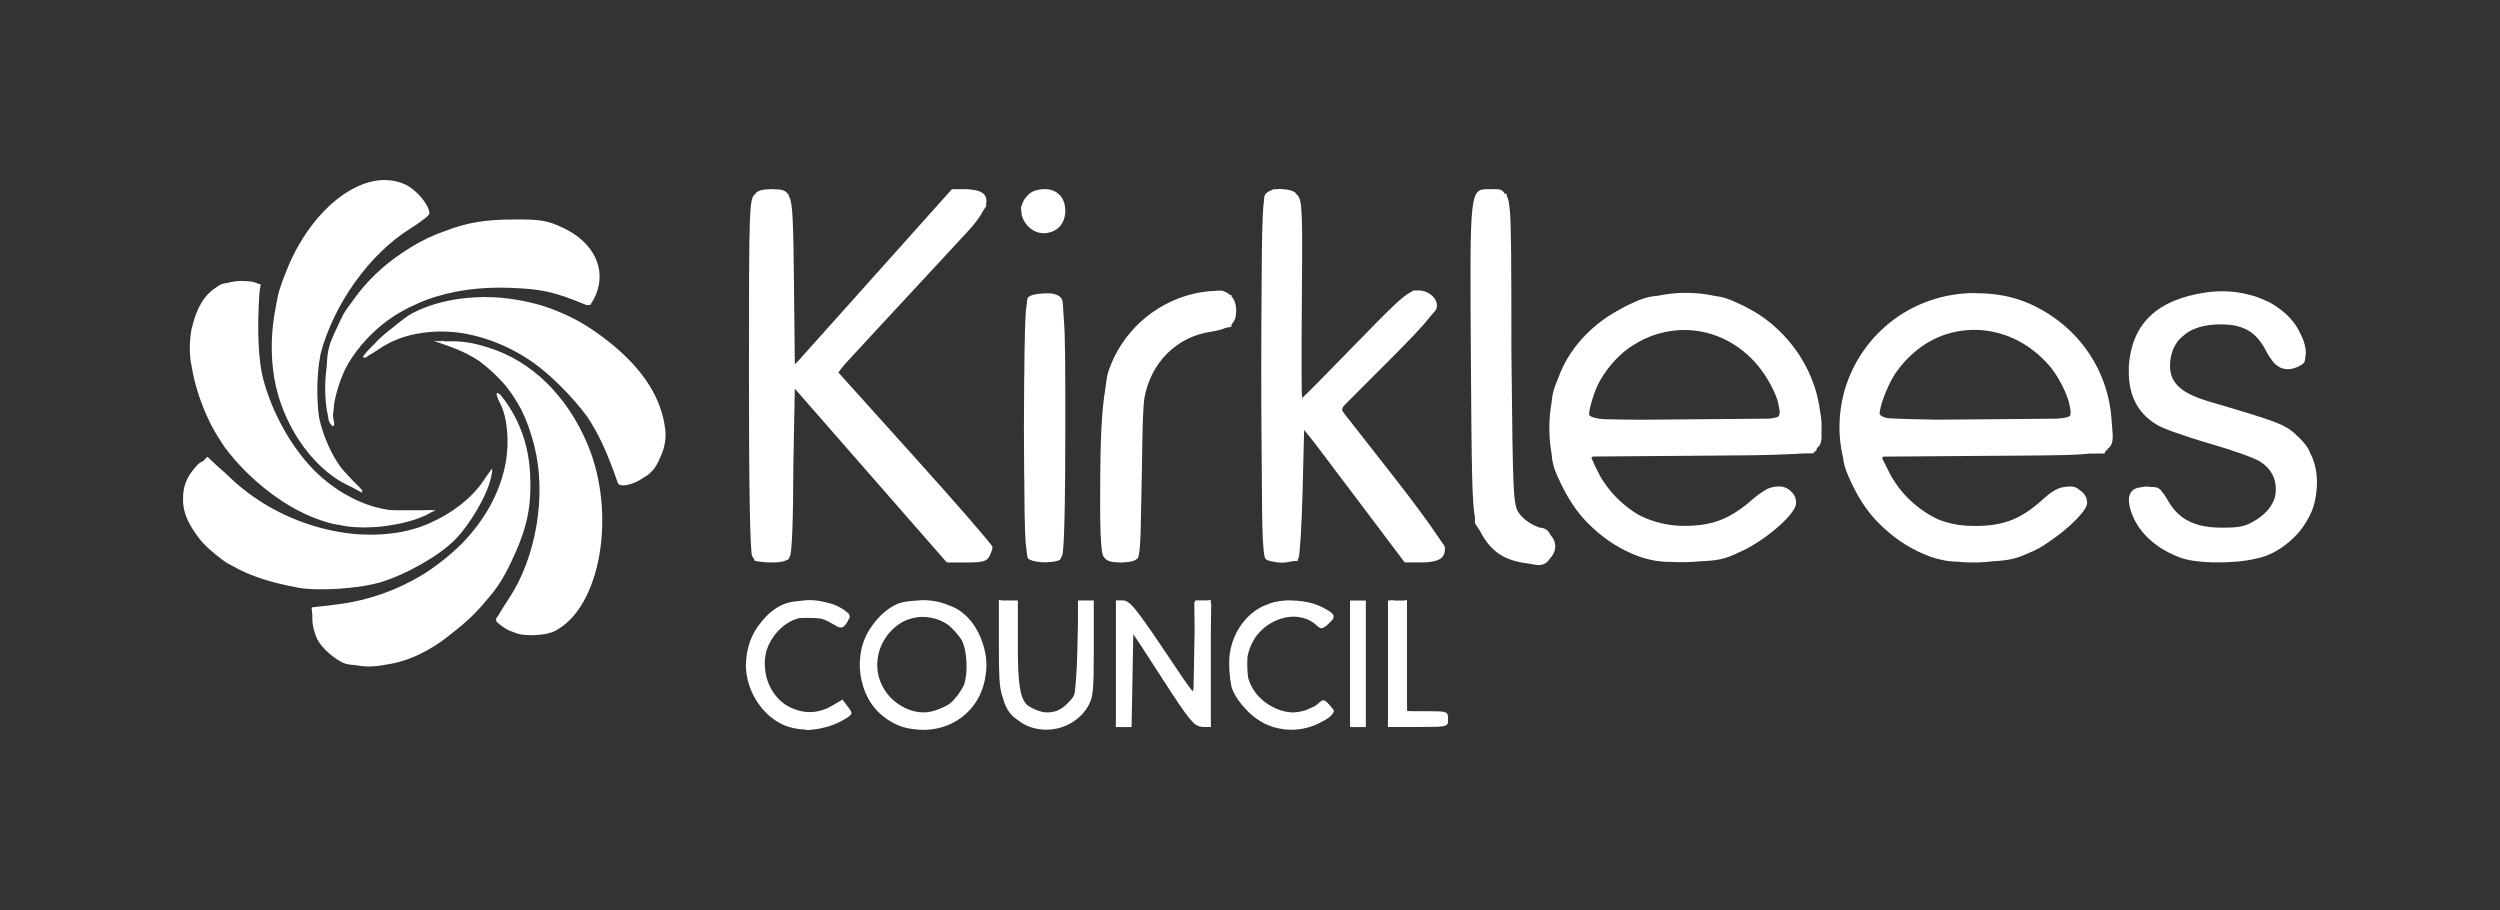<?xml version="1.0" encoding="UTF-8" standalone="no"?>
<!-- Created with Inkscape (http://www.inkscape.org/) -->

<svg
   xmlns:dc="http://purl.org/dc/elements/1.1/"
   xmlns:cc="http://creativecommons.org/ns#"
   xmlns:rdf="http://www.w3.org/1999/02/22-rdf-syntax-ns#"
   xmlns:svg="http://www.w3.org/2000/svg"
   xmlns="http://www.w3.org/2000/svg"
   xmlns:sodipodi="http://sodipodi.sourceforge.net/DTD/sodipodi-0.dtd"
   xmlns:inkscape="http://www.inkscape.org/namespaces/inkscape"
   width="250"
   height="91"
   viewBox="0 0 250 91"
   id="svg2"
   version="1.1"
   inkscape:version="0.92.2 (5c3e80d, 2017-08-06)"
   sodipodi:docname="kirklees.svg">
  <rect x="0" y="0" width="250" height="91" fill="#333333" stroke="none"/>
  <defs
     id="defs4" />
  <sodipodi:namedview
     id="base"
     pagecolor="#ffffff"
     bordercolor="#666666"
     borderopacity="1.0"
     inkscape:pageopacity="0.0"
     inkscape:pageshadow="2"
     inkscape:zoom="3.959798"
     inkscape:cx="140.95847"
     inkscape:cy="25.360769"
     inkscape:document-units="px"
     inkscape:current-layer="layer1"
     showgrid="true"
     inkscape:window-width="1920"
     inkscape:window-height="1046"
     inkscape:window-x="-11"
     inkscape:window-y="-11"
     inkscape:window-maximized="1"
     units="px">
    <inkscape:grid
       type="xygrid"
       id="grid5735" />
  </sodipodi:namedview>
  <g
     inkscape:label="Layer 1"
     inkscape:groupmode="layer"
     id="layer1"
     transform="translate(0,-961.4)">
    <rect
       style="opacity:0.001;fill:#ffffff;fill-opacity:1;stroke:none;stroke-width:2.5;stroke-linecap:round;stroke-linejoin:round;stroke-miterlimit:4;stroke-dasharray:none;stroke-dashoffset:0;stroke-opacity:1"
       id="rect4175"
       width="250"
       height="91"
       x="0"
       y="961.4" />
    <path
       style="fill:#ffffff;fill-opacity:1"
       d=""
       id="path4239"
       inkscape:connector-curvature="0" />
    <path
       style="fill:#ffffff;fill-opacity:1;stroke-width:0.316"
       d="m 38.559,979.4 c -2.102,-0.028 -4.456,1.203 -6.524,3.503 -1.276,1.419 -2.32,3.095 -3.115,4.909 -0.122,0.278 -0.24,0.559 -0.349,0.844 -0.233,0.578 -0.453,1.168 -0.64,1.782 -0.136,0.447 -0.244,0.99 -0.337,1.569 -0.485,2.38 -0.565,4.845 -0.169,7.196 0.762,4.52 3.682,8.854 7.16,10.628 0.219,0.112 0.384,0.181 0.579,0.272 0.065,0.035 0.153,0.09 0.206,0.115 0.464,0.259 0.849,0.466 0.896,0.466 0.009,2e-4 -0.082,-0.099 -0.095,-0.121 0.006,-5e-4 0.03,0.011 0.032,0.011 0.004,-0.011 -0.025,-0.043 -0.032,-0.059 0.025,0 0.069,0.018 0.076,0.012 0.051,-0.049 -0.38,-0.508 -0.947,-1.04 -0.185,-0.201 -0.331,-0.371 -0.55,-0.599 -0.227,-0.235 -0.43,-0.468 -0.628,-0.704 -0.987,-1.322 -1.775,-3.115 -2.204,-4.964 -0.118,-0.797 -0.178,-1.67 -0.186,-2.653 -0.01,-1.36 0.096,-2.604 0.331,-3.797 1.27,-4.843 4.819,-9.952 9.011,-12.54 0.449,-0.277 0.845,-0.557 1.168,-0.807 0.415,-0.297 0.699,-0.553 0.699,-0.663 0,-0.007 -0.005,-0.018 -0.005,-0.025 1.3e-4,-0.002 0.005,-0.006 0.005,-0.008 -0.003,-0.811 -1.275,-2.339 -2.384,-2.865 -0.625,-0.297 -1.297,-0.446 -1.998,-0.456 z m 89.435,0.896 c -0.084,6.1e-4 -0.163,0.013 -0.245,0.02 -0.274,-0.003 -0.515,0.012 -0.695,0.147 -0.264,0.105 -0.473,0.26 -0.582,0.464 -0.037,0.07 -0.072,0.378 -0.103,0.796 -0.136,1.092 -0.19,3.672 -0.211,8.969 -0.043,4.757 -0.046,10.372 0,15.326 0.006,1.746 0.021,3.15 0.035,4.421 0.015,2.965 0.054,4.891 0.15,5.719 0.045,0.595 0.102,0.915 0.167,1.041 0.005,0.011 0.007,0.06 0.012,0.066 0.003,0 0.011,0.011 0.013,0.011 6.2e-4,7e-4 8.6e-4,0.011 0.002,0.011 0.044,0.044 0.123,0.08 0.203,0.117 0.023,0.011 0.035,0.025 0.061,0.035 0.002,6e-4 0.005,0 0.006,0 0.161,0.063 0.371,0.107 0.596,0.14 0.435,0.101 0.936,0.114 1.369,0.035 0.002,-7e-4 0.006,5e-4 0.008,0 0.011,0 0.021,0 0.032,-0.011 0.019,0 0.04,0 0.059,-0.011 0.16,-0.019 0.308,-0.045 0.44,-0.078 l 0.469,-0.03 0.006,-0.194 c 0.015,-0.015 0.045,-0.026 0.056,-0.043 0.141,-0.218 0.328,-3.219 0.415,-6.669 l 0.155,-6.18 c 0.192,0.218 0.592,0.718 1.2,1.495 l 3.831,5.079 5.029,6.669 h 1.623 c 0.002,-10e-5 0.006,0 0.008,0 0.068,-2e-4 0.122,0 0.196,0 0.297,0 0.554,-0.024 0.788,-0.061 0.006,0 0.015,0 0.022,0 0.013,0 0.029,0 0.042,-0.011 0.015,0 0.033,0 0.047,-0.011 0.006,0 0.014,-7e-4 0.02,0 0.021,0 0.037,-0.011 0.057,-0.014 0.002,-2e-4 0.003,0 0.005,0 0.124,-0.024 0.244,-0.049 0.348,-0.083 0.004,0 0.006,0 0.008,0 0.002,-3e-4 0.002,0 0.003,0 0.117,-0.038 0.222,-0.085 0.314,-0.138 0.002,0 0.003,0 0.006,0 0.369,-0.217 0.533,-0.552 0.533,-1.033 0,0 -0.006,-0.012 -0.006,-0.015 1.7e-4,-0.014 0.003,-0.026 0.003,-0.038 0,-4e-4 -0.002,0 -0.002,0 3.3e-4,-0.014 0.005,-0.026 0.005,-0.04 0,0 -0.006,-0.011 -0.006,-0.012 8.6e-4,-0.028 0.006,-0.051 0.006,-0.08 0,-0.052 -0.259,-0.434 -0.629,-0.953 -0.868,-1.315 -2.574,-3.639 -4.585,-6.205 l -4.828,-6.16 c -0.15,-0.208 -0.178,-0.26 -0.241,-0.358 0.005,-0.109 0.039,-0.235 0.125,-0.392 l 0.57,-0.577 3.881,-3.886 c 2.252,-2.256 3.483,-3.551 4.129,-4.389 0.396,-0.448 0.69,-0.799 0.721,-0.889 0.303,-0.888 -0.645,-1.856 -1.817,-1.856 -0.058,0 -0.114,0.012 -0.17,0.017 -0.086,-0.011 -0.169,-0.018 -0.26,-0.018 -0.042,-4.3e-4 -0.143,0.062 -0.275,0.157 -0.797,0.368 -2.021,1.565 -5.572,5.223 -2.862,2.949 -5.247,5.354 -5.322,5.37 -0.005,0 -0.007,-0.038 -0.012,-0.046 -0.058,-0.154 -0.068,-4.474 -0.02,-9.796 0.079,-8.867 0.036,-9.911 -0.444,-10.44 -0.039,-0.043 -0.094,-0.075 -0.14,-0.113 -0.014,-0.03 -0.027,-0.081 -0.042,-0.096 -0.063,-0.063 -0.145,-0.116 -0.238,-0.162 -0.213,-0.107 -0.494,-0.171 -0.798,-0.194 -0.175,-0.028 -0.353,-0.043 -0.53,-0.042 z m -50.871,0.008 c -0.06,8.6e-4 -0.122,0.013 -0.182,0.019 -0.564,8.2e-4 -1.095,0.115 -1.352,0.371 -0.01,0.01 -0.018,0.066 -0.027,0.086 -0.027,0.02 -0.067,0.037 -0.089,0.057 -0.547,0.495 -0.579,1.474 -0.579,18.054 0,11.479 0.113,17.74 0.327,18.141 0.053,0.098 0.119,0.174 0.191,0.245 0.003,0.014 0.005,0.152 0.008,0.155 0.068,0.067 0.386,0.122 0.783,0.16 0.241,0.032 0.522,0.052 0.898,0.052 0.002,0 0.004,0 0.007,0 0.011,-10e-5 0.021,0 0.032,0 0.004,0 0.006,0 0.01,0 0.534,0 0.896,-0.033 1.173,-0.108 0.001,-4e-4 0.002,0 0.003,0 0.052,-0.014 0.105,-0.03 0.15,-0.048 0.202,-0.06 0.367,-0.136 0.432,-0.236 0.006,-0.011 0.013,-0.11 0.019,-0.13 0.021,-0.031 0.049,-0.052 0.068,-0.087 0.201,-0.375 0.331,-3.775 0.337,-8.78 v -0.14 l 0.148,-7.85 7.594,8.682 7.592,8.681 h 0.157 l 0.017,0.02 h 0.019 0.002 1.659 c 0.021,0 0.037,0 0.057,0 h 0.103 c 0.43,0 0.755,-0.011 1.019,-0.028 0.236,-0.017 0.419,-0.047 0.574,-0.088 0.005,0 0.011,-5e-4 0.015,0 5.68e-4,-10e-5 8.71e-4,3e-4 0.002,0 0.078,-0.021 0.149,-0.047 0.211,-0.076 0.002,0 0.007,0 0.011,0 0.04,-0.019 0.072,-0.044 0.106,-0.066 0.021,-0.014 0.047,-0.026 0.066,-0.04 8.62e-4,0 0.002,0 0.003,0 0.096,-0.079 0.169,-0.176 0.235,-0.297 0.002,0 0.003,0 0.005,-0.011 2.38e-4,-4e-4 -2.3e-4,0 0,0 0.002,0 0.003,-0.011 0.005,-0.012 0.177,-0.335 0.322,-0.75 0.322,-0.93 0,-0.182 -3.482,-4.196 -7.737,-8.922 l -7.673,-8.522 c 0.026,-0.079 0.278,-0.399 0.648,-0.844 l 2.676,-2.903 c 0.015,-0.016 0.045,-0.049 0.061,-0.066 1.881,-2.029 5.172,-5.579 7.368,-7.945 0.078,-0.084 0.111,-0.126 0.187,-0.208 0.51,-0.546 1.572,-1.7 1.844,-1.988 0.845,-0.892 1.393,-1.636 1.708,-2.26 0.191,-0.254 0.28,-0.412 0.282,-0.501 7.3e-5,-8.6e-4 0.003,-0.006 0.003,-0.006 0,-0.005 -0.002,-0.007 -0.002,-0.012 0,-0.003 0.002,-0.007 0.002,-0.012 0,-0.011 -0.005,-0.02 -0.005,-0.03 -1.29e-4,-0.002 -0.002,-0.006 -0.002,-0.008 2.85e-4,-0.002 0.007,-0.01 0.007,-0.012 0,-0.031 -0.01,-0.059 -0.012,-0.089 0.124,-0.575 -0.08,-0.979 -0.606,-1.212 -0.01,-0.005 -0.019,-0.007 -0.029,-0.012 -0.193,-0.082 -0.442,-0.134 -0.719,-0.17 -0.086,-0.013 -0.17,-0.024 -0.26,-0.032 -0.195,-0.032 -0.394,-0.043 -0.597,-0.025 -0.14,-0.003 -0.269,-0.003 -0.383,0.002 h -0.78 -0.049 l -7.931,8.864 -7.508,8.388 c -0.124,0.123 -0.202,0.195 -0.268,0.253 l -0.083,-8.103 c -0.064,-6.257 -0.135,-7.951 -0.454,-8.606 -0.028,-0.075 -0.06,-0.134 -0.093,-0.196 l -0.002,-0.127 -0.073,-0.005 c -0.283,-0.416 -0.731,-0.46 -1.384,-0.464 -0.089,-0.006 -0.177,-0.017 -0.268,-0.015 z m 27.336,0.008 c -0.005,0 -0.011,0.003 -0.015,0.003 -5.8e-4,0 -8.7e-4,0 -0.002,0 -0.006,-4e-5 -0.011,-0.002 -0.017,-0.002 -0.09,0 -0.177,0.008 -0.263,0.017 -0.568,0.046 -1.003,0.224 -1.323,0.537 -0.048,0.047 -0.099,0.089 -0.142,0.142 -0.236,0.247 -0.407,0.54 -0.498,0.862 -0.058,0.11 -0.098,0.214 -0.098,0.304 0,0.082 0.011,0.169 0.024,0.256 1.9e-4,0.064 0.006,0.128 0.012,0.192 0.002,0.181 0.037,0.352 0.113,0.52 0.107,0.3 0.283,0.595 0.538,0.867 0.357,0.38 0.779,0.598 1.207,0.678 0.029,0.005 0.059,0.006 0.088,0.01 0.158,0.023 0.315,0.03 0.471,0.017 0.003,2.2e-4 0.011,0.003 0.013,0.003 0.005,2.5e-4 0.012,-0.003 0.017,-0.003 4.9e-4,1e-5 8.6e-4,0 0.002,0 0.125,-0.013 0.247,-0.04 0.368,-0.074 0.878,-0.192 1.576,-0.982 1.576,-2.168 0,-0.016 -0.003,-0.03 -0.003,-0.046 1.4e-4,-0.01 0.003,-0.019 0.003,-0.029 0,-0.002 -0.002,-0.006 -0.002,-0.008 3e-5,-0.002 0.002,-0.006 0.002,-0.008 0,-0.055 -0.015,-0.109 -0.02,-0.164 -6.4e-4,-0.006 -8.6e-4,-0.012 -0.002,-0.019 -0.006,-0.065 -0.006,-0.135 -0.015,-0.197 -0.071,-0.452 -0.249,-0.824 -0.518,-1.104 -0.046,-0.048 -0.102,-0.087 -0.154,-0.13 -0.051,-0.043 -0.099,-0.089 -0.155,-0.127 -0.321,-0.212 -0.72,-0.329 -1.181,-0.329 -0.002,0 -0.005,0 -0.006,0 -0.006,-8e-5 -0.012,-0.002 -0.019,-0.002 z m 45.23,0.003 c -0.18,-0.007 -0.391,0.002 -0.624,0.003 -0.021,8e-5 -0.034,10e-5 -0.056,0 -2.059,-0.01 -2.029,-0.275 -1.922,16.969 0.07,11.259 0.125,14.435 0.408,15.856 l 0.003,0.592 0.488,0.736 c 0.976,1.908 2.232,2.85 4.258,3.194 0.47,0.079 0.818,0.137 1.104,0.174 0.722,0.192 1.296,-0.02 1.617,-0.553 0.748,-0.779 0.722,-1.692 0.078,-2.398 -0.204,-0.466 -0.562,-0.706 -1.072,-0.721 -0.102,-0.043 -0.193,-0.093 -0.304,-0.13 -0.576,-0.191 -1.345,-0.751 -1.709,-1.242 -0.644,-0.868 -0.667,-1.301 -0.82,-16.311 -10e-6,-0.03 0,-0.04 0,-0.07 -1.8e-4,-0.018 1.8e-4,-0.022 0,-0.04 0,-0.136 0,-0.191 0,-0.324 -8.7e-4,-8.329 -0.012,-11.955 -0.15,-13.547 -4.8e-4,-0.006 -8.7e-4,-0.008 -0.002,-0.015 -1.7e-4,-0.002 1.6e-4,-0.005 0,-0.006 -2.6e-4,-0.003 -0.002,-0.005 -0.002,-0.008 -0.011,-0.115 -0.022,-0.213 -0.034,-0.309 -0.068,-0.674 -0.16,-1.004 -0.285,-1.183 l -0.002,-0.192 -0.189,-0.015 c -8.6e-4,-8.7e-4 -0.002,-0.002 -0.003,-0.003 -0.134,-0.249 -0.299,-0.373 -0.508,-0.42 -0.083,-0.019 -0.175,-0.03 -0.272,-0.034 -6e-4,-3e-5 -8.6e-4,2e-5 -0.002,0 z m -98.205,3.032 c -2.872,0.005 -4.726,0.282 -6.968,1.154 -1.212,0.413 -2.364,0.964 -3.475,1.656 -0.203,0.119 -0.397,0.254 -0.596,0.381 -2.066,1.324 -3.868,3.057 -5.248,5.044 -0.366,0.482 -0.687,0.937 -0.866,1.267 -0.21,0.389 -0.4,0.792 -0.575,1.203 -0.806,1.644 -1.028,2.301 -1.075,3.927 -0.215,1.526 -0.221,3.079 0.024,4.56 0.029,0.177 0.058,0.248 0.088,0.383 0.029,0.274 0.06,0.482 0.095,0.565 0.007,0.017 0.015,0.021 0.022,0.038 l 0.005,0.044 0.005,-0.026 c 0.304,0.68 0.637,0.617 0.44,-0.135 -0.037,-0.14 -0.054,-0.313 -0.057,-0.508 0.032,-0.24 0.064,-0.478 0.084,-0.839 0.006,-0.098 0.021,-0.198 0.03,-0.297 0.197,-1.134 0.638,-2.516 1.183,-3.603 0.022,-0.041 0.043,-0.082 0.066,-0.123 0.052,-0.099 0.107,-0.188 0.16,-0.282 0.115,-0.194 0.234,-0.388 0.361,-0.579 0.02,-0.03 0.042,-0.06 0.062,-0.09 0.271,-0.4 0.565,-0.793 0.883,-1.173 0.023,-0.028 0.044,-0.057 0.068,-0.084 0.136,-0.161 0.281,-0.317 0.425,-0.473 0.073,-0.079 0.146,-0.159 0.221,-0.236 0.137,-0.142 0.277,-0.281 0.42,-0.418 0.112,-0.107 0.227,-0.211 0.343,-0.314 0.104,-0.094 0.207,-0.189 0.314,-0.28 0.253,-0.214 0.51,-0.422 0.778,-0.619 0.282,-0.208 0.574,-0.405 0.872,-0.594 0.027,-0.017 0.054,-0.034 0.081,-0.05 0.233,-0.146 0.473,-0.281 0.715,-0.415 0.144,-0.078 0.288,-0.158 0.434,-0.23 0.027,-0.014 0.055,-0.027 0.083,-0.041 0.361,-0.176 0.711,-0.338 1.055,-0.488 0.092,-0.038 0.185,-0.077 0.278,-0.115 0.143,-0.06 0.284,-0.115 0.425,-0.171 2.478,-0.914 5.321,-1.327 8.456,-1.2 3.154,0.128 4.321,0.392 7.423,1.671 0.15,0.062 0.276,0.073 0.391,0.029 l 0.105,0.035 0.127,-0.236 c 0.135,-0.164 0.271,-0.408 0.439,-0.808 1.089,-2.607 -0.238,-5.29 -3.323,-6.718 -1.52,-0.703 -2.204,-0.824 -4.779,-0.815 z m -27.398,6.148 c -0.332,-8.5e-4 -0.651,0.037 -0.96,0.108 -0.154,0.026 -0.303,0.057 -0.449,0.096 -0.458,0.054 -0.756,0.183 -1.082,0.464 -1.098,0.677 -1.865,1.915 -2.32,3.687 -0.011,0.042 -0.021,0.083 -0.032,0.125 -0.032,0.131 -0.074,0.246 -0.103,0.383 -0.022,0.106 -0.03,0.224 -0.047,0.334 -0.011,0.066 -0.018,0.133 -0.027,0.199 -0.025,0.193 -0.049,0.387 -0.061,0.592 -0.047,0.651 -0.031,1.325 0.062,2.015 0.024,0.18 0.067,0.383 0.105,0.579 0.286,1.758 0.902,3.69 1.826,5.582 0.301,0.616 0.659,1.227 1.058,1.827 0.056,0.09 0.112,0.193 0.167,0.277 0.368,0.555 0.814,1.106 1.291,1.65 0.009,0.011 0.02,0.026 0.029,0.038 0.059,0.072 0.137,0.142 0.199,0.214 0.09,0.101 0.183,0.199 0.275,0.299 0.231,0.252 0.466,0.502 0.729,0.751 2.145,2.111 4.745,3.826 7.275,4.693 0.509,0.182 1.004,0.324 1.477,0.417 0.162,0.032 0.323,0.051 0.484,0.078 0.054,0.011 0.106,0.019 0.16,0.027 0.034,0.011 0.067,0.02 0.101,0.027 0.585,0.125 1.279,0.18 2.02,0.179 0.007,2e-4 0.029,0.011 0.035,0.011 0.136,0 0.304,0 0.469,-0.012 0.871,-0.011 1.726,-0.098 2.567,-0.258 1.337,-0.221 2.58,-0.593 3.552,-1.109 0.106,-0.057 0.148,-0.087 0.218,-0.13 l 0.486,-0.208 h -0.319 c -0.104,-0.041 -0.489,-0.034 -1.092,0 h -1.522 c -0.687,0 -1.224,0 -1.677,-0.028 -0.006,-2e-4 -0.01,0 -0.015,0 -1.055,-0.142 -2.079,-0.435 -3.12,-0.901 -0.135,-0.064 -0.241,-0.107 -0.391,-0.18 -0.167,-0.081 -0.336,-0.17 -0.505,-0.26 -0.192,-0.101 -0.381,-0.207 -0.569,-0.317 -0.066,-0.038 -0.133,-0.08 -0.199,-0.12 -0.103,-0.063 -0.207,-0.126 -0.309,-0.192 -0.173,-0.112 -0.341,-0.232 -0.51,-0.351 -0.397,-0.283 -0.785,-0.586 -1.161,-0.913 -0.265,-0.235 -0.528,-0.472 -0.785,-0.734 -0.032,-0.031 -0.063,-0.063 -0.095,-0.095 -2.231,-2.322 -4.095,-5.626 -5.005,-9.045 -0.478,-1.796 -0.619,-5.008 -0.383,-8.424 0.019,-0.14 0.027,-0.26 0.03,-0.373 l 0.11,-0.67 -0.273,-0.05 c -0.056,-0.041 -0.133,-0.073 -0.228,-0.098 -0.292,-0.136 -0.763,-0.172 -1.487,-0.176 z m 98.008,0.972 c -0.192,-0.017 -0.434,0 -0.742,0.034 -0.22,0 -0.456,0.022 -0.71,0.052 -2.48,0.291 -4.764,1.381 -6.554,3.011 -0.036,0.032 -0.073,0.062 -0.108,0.094 -0.31,0.289 -0.6,0.596 -0.877,0.916 -0.011,0.013 -0.022,0.027 -0.034,0.041 -0.854,0.995 -1.546,2.131 -2.025,3.375 -0.002,0.011 -0.005,0.012 -0.006,0.018 -0.086,0.202 -0.159,0.404 -0.221,0.619 -0.005,0.016 -0.011,0.03 -0.015,0.046 -0.096,0.305 -0.184,0.889 -0.267,1.61 -0.381,2.19 -0.512,5.247 -0.516,10.3 -10e-5,0.096 0.002,0.141 0.002,0.234 -0.02,1.941 0.005,3.631 0.083,4.767 7.9e-4,0.012 8.6e-4,0.03 0.002,0.04 0.047,0.661 0.109,1.17 0.196,1.333 0.246,0.46 0.577,0.627 1.318,0.668 0.287,0.038 0.592,0.039 0.891,0 0.192,-0.011 0.372,-0.02 0.516,-0.061 0.181,-0.034 0.348,-0.079 0.471,-0.142 0,0 0.002,0 0.002,0 0.047,-0.023 0.073,-0.054 0.111,-0.082 0.047,-0.027 0.109,-0.051 0.137,-0.079 0.221,-0.222 0.328,-1.738 0.363,-4.96 0.03,-1.045 0.054,-2.213 0.071,-3.522 0.046,-3.545 0.085,-5.469 0.177,-6.755 0.029,-0.342 0.058,-0.703 0.089,-0.871 0.662,-3.508 3.188,-6.033 6.568,-6.568 0.679,-0.107 1.185,-0.235 1.571,-0.402 l 0.555,-0.11 0.015,-0.25 c 0.328,-0.312 0.461,-0.727 0.461,-1.325 0,-0.651 -0.156,-1.126 -0.466,-1.455 l -0.01,-0.138 -0.155,-0.011 c -0.016,-0.013 -0.029,-0.029 -0.046,-0.041 -0.008,-0.011 -0.021,-0.019 -0.03,-0.029 -8.7e-4,-6.3e-4 -0.002,-8.5e-4 -0.003,0 -0.068,-0.07 -0.157,-0.13 -0.267,-0.177 -0.159,-0.098 -0.323,-0.168 -0.543,-0.187 z m 100.19,0.062 c -0.604,0 -1.221,0.041 -1.844,0.137 -1.103,0.171 -2.077,0.432 -2.936,0.78 -0.172,0.064 -0.334,0.139 -0.493,0.216 -0.118,0.056 -0.238,0.109 -0.351,0.169 -0.015,0.011 -0.03,0.018 -0.045,0.027 -2.046,1.094 -3.242,2.817 -3.618,5.199 -0.096,0.508 -0.134,1.021 -0.116,1.534 -0.006,2.238 0.814,3.94 2.438,5.044 0.202,0.143 0.414,0.275 0.64,0.39 0.006,0 0.022,0.011 0.029,0.012 0.014,0.011 0.025,0.016 0.039,0.024 0.224,0.114 0.661,0.284 1.169,0.471 0.089,0.034 0.189,0.07 0.285,0.102 1.017,0.364 2.336,0.793 3.633,1.166 2.117,0.609 4.304,1.39 4.862,1.735 0.127,0.079 0.244,0.163 0.356,0.25 0.032,0.026 0.064,0.05 0.095,0.076 0.096,0.079 0.189,0.159 0.273,0.243 0.247,0.255 0.438,0.53 0.587,0.844 0.324,0.68 0.37,1.462 0.194,2.199 -0.002,0.011 -0.002,0.011 -0.003,0.017 -0.251,0.794 -0.83,1.552 -1.731,2.136 -1.139,0.739 -1.672,0.867 -3.569,0.867 -1.669,0 -2.937,-0.325 -3.912,-1.021 -0.019,-0.013 -0.037,-0.028 -0.056,-0.043 -0.57,-0.421 -1.041,-0.97 -1.429,-1.665 -0.195,-0.35 -0.357,-0.601 -0.525,-0.788 -0.3,-0.474 -0.587,-0.568 -1.198,-0.547 -0.127,-0.03 -0.252,-0.051 -0.373,-0.051 -0.159,0 -0.307,0.02 -0.447,0.057 -0.766,0.052 -1.197,0.352 -1.309,0.935 -0.09,0.359 -0.03,0.84 0.16,1.475 0.01,0.032 0.027,0.065 0.037,0.096 0.045,0.138 0.104,0.272 0.16,0.407 0.03,0.069 0.055,0.136 0.089,0.204 0.792,1.707 2.489,3.162 4.737,3.964 1.012,0.361 2.746,0.496 4.462,0.434 0.309,-0.011 0.611,-0.025 0.913,-0.047 0.35,-0.027 0.688,-0.065 1.018,-0.113 0.122,-0.016 0.235,-0.038 0.353,-0.056 0.119,-0.02 0.243,-0.036 0.358,-0.061 0.025,-0.011 0.045,-0.013 0.069,-0.019 0.477,-0.093 0.924,-0.199 1.281,-0.332 1.015,-0.38 1.952,-1.008 2.744,-1.774 0.119,-0.11 0.232,-0.225 0.343,-0.343 0.039,-0.043 0.083,-0.081 0.121,-0.125 0.167,-0.187 0.322,-0.385 0.469,-0.591 0.094,-0.128 0.179,-0.258 0.265,-0.39 0.47,-0.723 0.822,-1.499 0.986,-2.288 0.392,-1.89 0.22,-3.481 -0.506,-4.845 -0.006,-0.015 -0.01,-0.034 -0.015,-0.049 -0.091,-0.219 -0.194,-0.409 -0.307,-0.562 -0.328,-0.443 -0.647,-0.807 -1.048,-1.137 -0.051,-0.047 -0.092,-0.098 -0.145,-0.145 -1.064,-0.934 -1.899,-1.245 -8.632,-3.216 -0.264,-0.077 -0.496,-0.159 -0.731,-0.241 -0.182,-0.066 -0.365,-0.135 -0.526,-0.199 -2,-0.817 -2.748,-1.895 -2.555,-3.61 0.093,-0.822 0.379,-1.505 0.825,-2.057 0.09,-0.087 0.149,-0.157 0.255,-0.257 0.225,-0.21 0.46,-0.391 0.699,-0.557 0.092,-0.056 0.181,-0.116 0.28,-0.165 0.203,-0.102 0.429,-0.183 0.656,-0.262 0.085,-0.028 0.16,-0.065 0.248,-0.09 0.044,-0.013 0.094,-0.018 0.138,-0.031 0.556,-0.141 1.175,-0.221 1.868,-0.228 0.554,0 1.045,0.037 1.492,0.125 0.029,0.011 0.061,0.011 0.089,0.014 0.076,0.016 0.143,0.043 0.216,0.063 0.169,0.046 0.339,0.092 0.496,0.154 8.8e-4,4.3e-4 0.002,8.6e-4 0.003,0 0.01,0 0.019,0.011 0.029,0.014 0.187,0.076 0.364,0.163 0.533,0.262 0.718,0.431 1.28,1.097 1.768,2.057 0.181,0.355 0.37,0.646 0.567,0.894 0.123,0.195 0.253,0.338 0.402,0.441 0.596,0.526 1.331,0.61 2.184,0.221 0.005,0 0.008,-0.011 0.013,-0.011 0.01,0 0.018,-0.011 0.027,-0.011 0.164,-0.075 0.285,-0.143 0.386,-0.216 0.012,-0.011 0.034,-0.016 0.046,-0.026 0.052,-0.041 0.095,-0.082 0.132,-0.13 7.4e-4,0 8.6e-4,0 0.002,0 0.036,-0.048 0.064,-0.099 0.086,-0.159 5.6e-4,0 8.6e-4,0 0.002,-0.011 0.021,-0.058 0.036,-0.125 0.046,-0.199 1.9e-4,0 -1.9e-4,0 0,-0.011 0.005,-0.033 0.005,-0.077 0.006,-0.115 8.7e-4,-0.017 8.7e-4,-0.035 0.002,-0.053 2.6e-4,0 -2.6e-4,0 0,0 0.15,-0.614 -0.013,-1.415 -0.419,-2.241 -0.016,-0.036 -0.037,-0.071 -0.054,-0.108 -0.008,-0.017 -0.016,-0.034 -0.025,-0.051 -0.487,-1.073 -1.329,-1.992 -2.413,-2.698 -0.228,-0.157 -0.462,-0.307 -0.707,-0.435 -0.065,-0.034 -0.155,-0.059 -0.226,-0.091 -0.315,-0.152 -0.641,-0.294 -0.982,-0.413 -0.002,-8.5e-4 -0.005,0 -0.006,0 -0.01,0 -0.021,0 -0.03,-0.011 -0.195,-0.076 -0.388,-0.132 -0.587,-0.177 -0.875,-0.242 -1.812,-0.383 -2.788,-0.39 z m -53.72,0.155 c -0.943,0 -1.877,0.107 -2.789,0.294 -1.137,0.098 -1.738,0.343 -3.019,0.95 -0.205,0.097 -0.404,0.213 -0.606,0.322 -0.039,0.02 -0.078,0.041 -0.116,0.061 -0.139,0.077 -0.28,0.15 -0.417,0.233 -1.764,1.002 -3.31,2.378 -4.475,4.072 -0.567,0.824 -1.02,1.748 -1.372,2.725 -0.355,0.815 -0.548,1.441 -0.619,2.351 -0.067,0.386 -0.119,0.775 -0.155,1.166 -0.021,0.231 -0.035,0.462 -0.046,0.694 -0.002,0.046 -0.005,0.092 -0.006,0.138 -0.037,1.025 0.031,2.051 0.209,3.046 0.093,1.151 0.328,1.757 0.923,3 0.006,0.013 0.014,0.025 0.02,0.038 2.2e-4,5e-4 -2.2e-4,0 0,0 0.008,0.018 0.019,0.034 0.027,0.052 0.203,0.418 0.411,0.817 0.629,1.195 0.004,0.011 0.007,0.012 0.012,0.018 0.705,1.215 1.506,2.226 2.46,3.098 1.336,1.268 2.908,2.258 4.671,2.911 0.417,0.154 0.819,0.259 1.239,0.343 0.554,0.135 1.149,0.194 2.008,0.203 0.987,0.053 2.042,0.027 3.054,-0.079 0.164,-0.011 0.392,-0.013 0.538,-0.024 0.246,-0.017 0.468,-0.038 0.675,-0.064 0.006,-8e-4 0.01,0 0.015,0 0.204,-0.026 0.393,-0.057 0.574,-0.095 8.7e-4,-4e-4 0.002,0 0.004,0 0.159,-0.033 0.312,-0.073 0.464,-0.118 0.022,-0.011 0.045,-0.011 0.068,-0.017 5e-4,-2e-4 8.6e-4,10e-5 0.002,0 0.093,-0.029 0.188,-0.065 0.282,-0.098 0.087,-0.031 0.175,-0.059 0.265,-0.095 0.271,-0.107 0.599,-0.266 0.928,-0.423 0.094,-0.045 0.165,-0.072 0.267,-0.121 0.002,0 0.004,0 0.006,0 0.033,-0.015 0.052,-0.022 0.086,-0.038 2.476,-1.219 5.241,-3.699 5.241,-4.699 0,0 0,-0.011 0,-0.011 0,0 0,0 0,0 0,-0.011 -0.005,-0.021 -0.005,-0.03 -7e-5,0 9e-5,0 0,-0.011 6.4e-4,-0.011 0.005,-0.022 0.005,-0.032 0,-0.117 -0.018,-0.231 -0.047,-0.341 -0.034,-0.252 -0.182,-0.481 -0.449,-0.747 -0.395,-0.395 -0.877,-0.551 -1.424,-0.496 -0.011,0 -0.02,0 -0.03,0 -0.01,0 -0.02,0.011 -0.03,0.011 -0.003,0 -0.006,0 -0.01,0 -0.206,0 -0.417,0.052 -0.636,0.128 -0.109,0.028 -0.221,0.082 -0.334,0.14 -0.117,0.06 -0.243,0.142 -0.368,0.225 -0.303,0.192 -0.621,0.423 -0.982,0.741 -0.824,0.726 -1.585,1.277 -2.354,1.687 -0.021,0.012 -0.043,0.022 -0.064,0.034 -0.245,0.128 -0.491,0.242 -0.741,0.343 -0.008,0 -0.017,0.011 -0.025,0.012 -0.002,0 -0.006,0 -0.008,0 -1.063,0.422 -2.191,0.602 -3.567,0.613 -0.275,0 -0.501,-0.011 -0.741,-0.017 -0.002,-10e-5 -0.005,1e-4 -0.006,0 -1.445,-0.098 -2.784,-0.48 -3.969,-1.107 -1.367,-0.81 -2.59,-1.972 -3.442,-3.265 -0.051,-0.074 -0.1,-0.148 -0.15,-0.224 -0.138,-0.224 -0.267,-0.451 -0.381,-0.68 l -0.339,-0.678 -0.376,-0.844 c 0.032,-0.045 0.084,-0.083 0.137,-0.121 l 10.766,-0.082 c 4.127,-0.031 6.762,-0.04 8.578,-0.142 0.604,-0.021 1.236,-0.044 1.581,-0.083 l 1.132,-0.011 0.089,-0.16 h 0.106 l 0.071,-0.157 h 0.074 l 0.008,-0.179 0.015,-0.032 c 0.032,-0.021 0.057,-0.048 0.084,-0.071 0.018,-0.016 0.038,-0.033 0.054,-0.051 0.153,-0.15 0.236,-0.333 0.273,-0.557 0.059,-0.272 0.064,-0.596 0.041,-0.987 0.048,-0.611 -0.002,-1.312 -0.145,-2.069 -0.06,-0.441 -0.141,-0.875 -0.243,-1.304 -0.035,-0.151 -0.068,-0.314 -0.111,-0.462 -0.718,-2.595 -2.205,-4.91 -4.195,-6.664 -0.091,-0.081 -0.178,-0.165 -0.272,-0.243 -0.19,-0.159 -0.389,-0.307 -0.587,-0.456 -0.097,-0.071 -0.191,-0.146 -0.29,-0.216 -0.261,-0.184 -0.53,-0.356 -0.803,-0.521 -0.039,-0.024 -0.076,-0.048 -0.115,-0.07 -0.233,-0.138 -0.471,-0.266 -0.712,-0.39 -0.056,-0.029 -0.111,-0.057 -0.167,-0.084 -0.04,-0.02 -0.075,-0.043 -0.115,-0.063 -0.05,-0.025 -0.075,-0.034 -0.123,-0.058 -0.126,-0.059 -0.25,-0.12 -0.378,-0.175 -0.908,-0.433 -1.525,-0.671 -2.384,-0.764 -0.327,-0.071 -0.654,-0.138 -0.989,-0.184 -0.65,-0.089 -1.3,-0.131 -1.947,-0.128 z m 28.946,0.017 c -6.246,0.025 -11.12,3.993 -12.869,9.161 -0.048,0.13 -0.093,0.267 -0.132,0.395 -0.006,0.017 -0.011,0.035 -0.017,0.052 -0.026,0.09 -0.049,0.185 -0.071,0.277 -3.9e-4,0 -8.6e-4,0 -0.002,0.011 -0.018,0.066 -0.034,0.132 -0.051,0.197 -0.003,0.018 -0.01,0.035 -0.013,0.053 -0.511,2.006 -0.56,4.157 -0.052,6.309 0.014,0.105 0.023,0.216 0.041,0.314 3.7e-4,0 0.002,0.011 0.002,0.011 0.033,0.183 0.073,0.357 0.122,0.528 8.6e-4,0 7.7e-4,0.011 0.002,0.011 0.048,0.168 0.105,0.335 0.17,0.508 0.139,0.369 0.32,0.768 0.559,1.272 0.859,1.813 1.876,3.229 3.188,4.404 1.327,1.24 2.89,2.215 4.615,2.85 0.385,0.142 0.758,0.242 1.146,0.324 0.469,0.122 0.99,0.177 1.637,0.197 1.159,0.118 2.387,0.1 3.598,-0.056 1.485,-0.076 2.267,-0.263 3.346,-0.754 0.821,-0.313 1.583,-0.743 2.351,-1.308 1.889,-1.291 3.637,-3.026 3.637,-3.773 0,0 0,0 0,0 0,-6e-4 0,0 0,0 0,-0.011 -0.002,-0.011 -0.002,-0.016 -0.006,-0.528 -0.296,-0.973 -0.753,-1.26 -0.298,-0.296 -0.731,-0.412 -1.242,-0.343 -5.7e-4,0 -8.6e-4,10e-5 -0.002,0 -0.006,0 -0.01,0 -0.015,0 -0.015,0 -0.029,0.011 -0.044,0.011 -0.073,0.011 -0.146,0.012 -0.221,0.027 -0.639,0.074 -1.252,0.42 -2.143,1.227 -1.076,0.974 -2.037,1.631 -3.071,2.05 -0.01,0 -0.018,0.011 -0.027,0.014 -0.004,0 -0.007,0 -0.012,0 -1.041,0.416 -2.159,0.592 -3.542,0.602 -0.389,0 -0.725,-0.011 -1.046,-0.024 -0.976,-0.079 -1.86,-0.272 -2.678,-0.589 -0.08,-0.031 -0.156,-0.072 -0.235,-0.107 -1.454,-0.695 -2.804,-1.805 -3.793,-3.093 -0.196,-0.267 -0.386,-0.547 -0.572,-0.83 -0.132,-0.215 -0.257,-0.431 -0.366,-0.651 l -0.739,-1.483 c 0.01,-0.018 0.01,-0.04 0.022,-0.057 0.027,-0.038 0.078,-0.067 0.12,-0.099 0.004,-4e-4 0.018,0 0.022,0 l 10.741,-0.081 c 5.102,-0.038 8.077,-0.029 9.814,-0.221 0.005,-7e-4 0.01,0 0.015,0 l 1.5,-0.011 0.152,-0.317 h 0.127 l 0.041,-0.15 c 0.579,-0.398 0.55,-1.083 0.449,-2.145 -0.02,-0.252 -0.039,-0.486 -0.059,-0.786 -0.286,-4.222 -2.492,-8.021 -6.029,-10.383 -2.348,-1.568 -4.683,-2.257 -7.616,-2.246 z m -93.153,0.052 c -0.162,0 -0.327,0.011 -0.488,0.031 -0.002,2.2e-4 -0.005,0 -0.006,0 -0.002,2.2e-4 -0.003,-2.1e-4 -0.005,0 -0.02,0 -0.039,0.011 -0.059,0.011 -0.404,0.044 -0.754,0.145 -0.948,0.305 -0.014,0.011 -0.041,0.02 -0.052,0.032 0,0 0,0 0,0 0,0 0,0 0,0 -0.034,0.035 -0.067,0.162 -0.096,0.375 -2.6e-4,0 2.4e-4,0 0,0 -0.012,0.084 -0.021,0.237 -0.032,0.346 -3.3e-4,0 -0.002,0.011 -0.002,0.011 -0.005,0.021 -0.01,0.03 -0.013,0.052 -2.5e-4,0 2.4e-4,0 0,0 -0.102,0.584 -0.154,1.922 -0.187,3.888 -0.007,0.356 -0.017,0.794 -0.022,1.203 -0.005,0.444 -0.008,0.948 -0.012,1.466 -7e-5,0.012 7e-5,0.032 0,0.044 -0.005,0.342 -0.015,0.617 -0.018,0.97 -2e-5,0 1e-5,0 0,0 -0.017,1.503 -0.025,3.102 -0.025,4.7 0,0 0,0 0,0 1e-5,1.598 0.008,3.196 0.025,4.698 0,0 0,0 0,0 0.003,0.32 0.013,0.567 0.017,0.877 2e-4,0.014 -2e-4,0.026 0,0.038 2e-5,0 -3e-5,0 0,0.011 0.011,2.089 0.031,3.738 0.072,4.755 0.033,0.868 0.078,1.429 0.14,1.814 0.015,0.156 0.031,0.29 0.047,0.388 0.003,0.028 0.007,0.08 0.011,0.107 1.2e-4,7e-4 -1.1e-4,0 0,0 0.03,0.21 0.062,0.339 0.096,0.373 0,0 0,0 0,0 0,0 0,0 0,0 0.181,0.181 0.718,0.327 1.266,0.364 0.277,0.031 0.558,0.03 0.825,0 0.066,0 0.13,-0.011 0.192,-0.011 0.03,0 0.071,0 0.1,-0.011 0.023,0 0.036,-0.011 0.057,-0.012 0.405,-0.044 0.731,-0.13 0.818,-0.272 0.007,-0.013 0.014,-0.099 0.022,-0.135 0.042,-0.052 0.09,-0.098 0.125,-0.162 0.026,-0.048 0.051,-0.165 0.074,-0.343 1.2e-4,-8e-4 -9e-5,0 0,0 0.023,-0.178 0.046,-0.421 0.066,-0.724 1.4e-4,0 -1.3e-4,-0.011 0,-0.011 0.041,-0.615 0.075,-1.483 0.103,-2.582 0.028,-1.1 0.048,-2.436 0.062,-3.987 0.014,-1.537 0.022,-3.294 0.022,-5.243 0,-0.021 1e-5,-0.037 0,-0.057 0,-5.876 0.002,-9.075 -0.159,-10.915 -0.048,-0.966 -0.101,-1.678 -0.169,-1.804 -0.135,-0.253 -0.338,-0.407 -0.65,-0.5 -0.26,-0.111 -0.603,-0.114 -1.021,-0.111 -0.002,1.1e-4 -0.005,0 -0.007,0 -8.7e-4,0 -0.002,0 -0.004,0 -0.059,4.2e-4 -0.102,0 -0.165,0 z m -55.907,0.341 c -0.244,1.1e-4 -0.483,0.02 -0.726,0.031 -0.005,2.2e-4 -0.01,-2.1e-4 -0.015,0 -2.327,0.095 -4.555,0.613 -6.423,1.566 -0.463,0.236 -1.212,0.811 -1.984,1.446 -0.102,0.078 -0.204,0.157 -0.304,0.238 -0.622,0.482 -1.162,0.975 -1.563,1.424 -0.631,0.616 -1.137,1.16 -1.137,1.336 0,0.05 0.101,0.026 0.24,-0.029 l -0.081,0.107 0.164,-0.123 -0.096,0.15 0.251,-0.231 c 0.02,-0.015 0.044,-0.03 0.069,-0.051 0.279,-0.149 0.629,-0.36 1.031,-0.636 0.572,-0.393 1.186,-0.716 1.828,-0.979 0.09,-0.035 0.181,-0.068 0.272,-0.101 0.155,-0.058 0.313,-0.109 0.471,-0.16 0.19,-0.059 0.382,-0.113 0.577,-0.162 0.123,-0.03 0.246,-0.06 0.371,-0.086 0.103,-0.022 0.208,-0.043 0.312,-0.063 0.789,-0.144 1.621,-0.221 2.494,-0.221 0.427,0 0.847,0.031 1.266,0.066 2.638,0.282 5.379,1.316 7.869,3.046 0.934,0.682 1.853,1.476 2.759,2.388 1.015,1.021 1.857,1.98 2.562,2.929 1.174,1.714 2.075,3.692 3.083,6.595 0.003,0.011 0.018,0.057 0.02,0.064 6.67e-4,0 0.003,0 0.003,0.011 0.003,0.011 0.006,0.014 0.008,0.021 0.092,0.265 0.44,0.335 1.016,0.206 0.587,-0.132 1.134,-0.391 1.62,-0.744 0.007,0 0.013,-0.011 0.02,-0.011 0.7,-0.375 1.218,-1.041 1.546,-1.876 0.453,-0.897 0.677,-1.92 0.548,-2.943 -0.392,-3.129 -2.205,-5.967 -5.51,-8.621 -1.736,-1.394 -3.287,-2.347 -5.03,-3.063 -0.003,-9.2e-4 -0.006,0 -0.008,0 -0.537,-0.238 -1.071,-0.439 -1.595,-0.601 -0.921,-0.285 -1.836,-0.495 -2.742,-0.645 -0.04,-0.011 -0.08,-0.012 -0.12,-0.018 -0.457,-0.072 -0.912,-0.132 -1.363,-0.171 -0.062,-0.011 -0.125,-0.014 -0.187,-0.018 -0.424,-0.032 -0.846,-0.05 -1.264,-0.052 -0.083,-8.6e-4 -0.168,-0.011 -0.251,-0.011 z m 148.845,3.294 c 2.716,-0.038 5.475,1.121 7.573,3.505 0.807,0.917 1.563,2.324 1.944,3.456 0.089,0.307 0.167,0.616 0.218,0.926 l 0.019,0.111 c 0.02,0.22 0.019,0.415 -0.032,0.549 -0.061,0.158 -0.405,0.262 -1.313,0.331 l -8.142,0.071 c -1.718,0.015 -2.698,0.02 -3.885,0.028 -2.162,-0.028 -3.929,-0.079 -4.88,-0.142 -0.475,-0.092 -0.735,-0.23 -0.839,-0.432 0.025,-0.784 0.68,-2.534 1.404,-3.783 0.81,-1.273 1.921,-2.399 3.181,-3.208 0.135,-0.083 0.271,-0.165 0.408,-0.241 0.106,-0.062 0.213,-0.121 0.321,-0.177 0.269,-0.136 0.544,-0.26 0.822,-0.368 0.028,-0.012 0.056,-0.025 0.084,-0.035 0.301,-0.114 0.605,-0.209 0.913,-0.29 0.027,-0.011 0.054,-0.017 0.081,-0.024 0.297,-0.076 0.598,-0.132 0.899,-0.177 0.065,-0.011 0.13,-0.017 0.196,-0.026 0.241,-0.031 0.484,-0.049 0.727,-0.061 0.1,0 0.2,-0.011 0.3,-0.014 z m -28.944,0.011 c 2.596,-0.018 5.171,1.058 7.125,3.196 1.001,1.095 1.863,2.605 2.26,3.795 0.062,0.24 0.126,0.479 0.165,0.724 l 0.068,0.419 c 8.7e-4,0.16 -0.017,0.3 -0.061,0.413 -0.056,0.147 -0.296,0.249 -0.986,0.319 -0.002,2e-4 -0.002,-10e-5 -0.003,0 l -8.498,0.072 -4.36,0.038 c -1.454,-0.016 -2.857,-0.028 -3.701,-0.057 -0.818,-0.072 -1.258,-0.201 -1.448,-0.425 0.003,-0.602 0.35,-1.832 0.808,-2.892 0.501,-1.008 1.169,-1.946 1.961,-2.759 0.057,-0.058 0.114,-0.116 0.172,-0.172 0.176,-0.173 0.363,-0.333 0.55,-0.493 0.033,-0.028 0.065,-0.055 0.098,-0.083 1.677,-1.314 3.601,-2.004 5.528,-2.086 0.11,0 0.204,-0.011 0.322,-0.011 z m -124.302,1.067 0.155,0.066 -0.788,-0.051 0.037,0.012 h -0.037 l 1.598,0.572 c 1.069,0.383 2.033,0.861 2.904,1.434 0.934,0.685 1.852,1.54 2.648,2.47 0.588,0.738 1.118,1.547 1.573,2.415 0.015,0.03 0.031,0.058 0.046,0.087 0.505,1.047 0.917,2.211 1.244,3.502 1.246,4.929 0.204,11.165 -2.56,15.312 -0.422,0.633 -0.745,1.16 -0.977,1.566 l -0.3,0.437 0.052,0.044 c -0.005,0.015 -0.049,0.084 -0.049,0.093 -0.005,0.133 0.454,0.524 1.019,0.869 0.209,0.128 0.462,0.229 0.731,0.317 0.475,0.226 0.994,0.31 1.856,0.31 0.121,0 0.239,-0.011 0.358,-0.017 0.747,-0.025 1.463,-0.161 1.976,-0.428 4.526,-2.365 6.14,-11.671 3.23,-18.623 -2.068,-4.94 -5.71,-8.426 -9.963,-9.703 -1.256,-0.426 -2.535,-0.647 -3.79,-0.623 l -0.398,0.011 z m 5.658,5.235 c -0.101,0.055 -0.015,0.415 0.312,1.048 0.715,1.382 0.938,3.795 0.547,5.933 -0.545,2.98 -2.114,5.755 -4.359,8.058 -1.146,1.139 -2.449,2.181 -3.853,3.076 -2.503,1.539 -5.403,2.606 -8.485,3.004 l -1.195,0.154 -1.438,0.152 v 0.034 l -0.073,0.011 0.073,0.749 v 0.4 c 0,0.207 0.02,0.413 0.056,0.618 0.044,0.287 0.123,0.559 0.219,0.824 0.174,0.587 0.462,1.041 1.016,1.613 0.586,0.604 1.497,1.234 2.023,1.397 0.237,0.073 0.662,0.128 1.153,0.164 0.877,0.172 1.818,0.146 2.911,-0.076 2.309,-0.325 4.544,-1.419 6.863,-3.355 0.076,-0.061 0.152,-0.122 0.228,-0.184 0.858,-0.68 1.674,-1.441 2.418,-2.268 0.025,-0.028 0.058,-0.075 0.084,-0.105 0.148,-0.165 0.282,-0.323 0.397,-0.472 1.108,-1.24 1.727,-2.226 2.491,-3.827 1.604,-3.364 2.074,-5.511 1.917,-8.772 -0.002,-0.044 -0.001,-0.083 -0.003,-0.127 -0.144,-2.731 -0.963,-5.112 -2.499,-7.27 -0.055,-0.077 -0.086,-0.101 -0.137,-0.167 -0.235,-0.348 -0.39,-0.522 -0.461,-0.521 -0.092,-0.072 -0.167,-0.111 -0.206,-0.09 z m -28.984,6.375 -0.388,0.424 c -0.386,0.116 -0.744,0.513 -1.232,1.174 -0.552,0.749 -0.808,1.638 -0.795,2.577 -0.037,0.93 0.244,1.891 0.845,2.872 0.082,0.144 0.173,0.285 0.267,0.427 0.052,0.079 0.11,0.158 0.165,0.236 0.039,0.058 0.081,0.115 0.121,0.172 0.091,0.123 0.175,0.246 0.275,0.366 0.222,0.275 0.472,0.539 0.742,0.795 0.015,0.015 0.027,0.028 0.042,0.044 0.018,0.016 0.036,0.031 0.054,0.047 0.044,0.04 0.084,0.083 0.13,0.123 0.063,0.056 0.135,0.107 0.201,0.162 0.069,0.061 0.139,0.122 0.209,0.18 0.055,0.047 0.105,0.094 0.16,0.14 0.066,0.053 0.133,0.106 0.199,0.157 0.386,0.314 0.764,0.598 1.068,0.776 0.131,0.077 0.295,0.161 0.462,0.245 1.748,1.002 3.845,1.683 6.667,2.192 0.829,0.149 2.065,0.177 3.365,0.118 0.193,-0.011 0.386,-0.015 0.579,-0.026 0.008,-6e-4 0.017,0 0.025,0 0.025,0 0.051,-0.011 0.076,-0.011 0.268,-0.018 0.535,-0.038 0.802,-0.067 1.213,-0.118 2.378,-0.307 3.218,-0.553 2.554,-0.75 5.868,-2.625 7.464,-4.221 1.574,-1.574 3.302,-4.551 3.669,-6.323 0.101,-0.486 0.149,-0.743 0.089,-0.761 -0.006,-0.087 -0.061,-0.041 -0.208,0.209 -0.148,0.188 -0.355,0.481 -0.719,1.019 -1.122,1.658 -3.097,3.181 -5.312,4.149 -0.14,0.059 -0.278,0.12 -0.42,0.176 -0.188,0.075 -0.376,0.148 -0.567,0.214 -0.261,0.09 -0.528,0.165 -0.795,0.241 -0.308,0.085 -0.62,0.162 -0.938,0.226 -0.965,0.175 -1.965,0.285 -2.997,0.294 -0.236,0 -0.469,0 -0.702,-0.011 -0.287,-0.011 -0.568,-0.021 -0.847,-0.038 -3.213,-0.256 -6.543,-1.347 -9.411,-3.125 -0.097,-0.061 -0.194,-0.123 -0.29,-0.186 -0.192,-0.123 -0.38,-0.253 -0.567,-0.383 -0.18,-0.125 -0.36,-0.25 -0.537,-0.381 -0.188,-0.14 -0.371,-0.284 -0.553,-0.43 -0.112,-0.089 -0.224,-0.174 -0.334,-0.265 -0.314,-0.263 -0.621,-0.533 -0.915,-0.815 -0.481,-0.462 -0.865,-0.809 -1.205,-1.088 l -0.196,-0.18 -0.877,-0.832 v 0 l -0.008,0.011 -0.008,-0.011 z m 118.393,14.322 v 0.046 h -0.317 v 6.326 5.346 l -0.013,0.981 h 0.013 0.317 v 0 h 2.869 c 0.749,0 1.279,-0.011 1.686,-0.02 0.296,-0.012 0.511,-0.031 0.672,-0.064 0.243,-0.048 0.381,-0.124 0.417,-0.248 0,0 0,0 0,0 6.3e-4,0 0.002,0 0.003,0 0,0 0,0 0,0 0.047,-0.111 0.047,-0.259 0.047,-0.454 0,0 0,0 0,0 0,-0.19 -0.005,-0.334 -0.042,-0.444 0,0 0,0 0,0 -0.019,-0.054 -0.046,-0.099 -0.084,-0.138 0,0 0,0 0,0 -0.039,-0.039 -0.09,-0.07 -0.157,-0.095 -0.066,-0.026 -0.149,-0.046 -0.25,-0.061 -0.015,0 -0.038,0 -0.054,-0.011 -0.067,-0.011 -0.144,-0.015 -0.226,-0.02 0,0 -0.002,0 -0.002,0 -0.067,-0.011 -0.165,-0.011 -0.243,-0.011 -0.051,0 -0.107,0 -0.165,0 -0.242,-0.011 -0.473,-0.011 -0.825,-0.011 h -0.006 -1.48 l -0.562,-0.027 -0.015,-0.958 v -4.551 -0.021 -5.513 -0.044 l -0.38,0.044 h -0.552 c -0.006,0 -0.011,0 -0.017,0 -0.006,0 -0.01,0 -0.015,0 h -0.297 z m -39.229,0 v 0.043 4.195 0.326 c 0,2.956 0.042,4.073 0.309,4.944 0.02,0.065 0.047,0.133 0.069,0.196 0.006,0.019 0.014,0.038 0.02,0.056 0.288,1.138 0.774,1.804 1.578,2.302 0.181,0.148 0.365,0.279 0.55,0.376 0.594,0.311 1.228,0.473 1.863,0.52 0.17,0.016 0.341,0.02 0.513,0.011 0.672,-0.021 1.331,-0.175 1.937,-0.466 0.359,-0.162 0.692,-0.375 1.001,-0.628 0.147,-0.108 0.275,-0.232 0.398,-0.361 0.035,-0.038 0.075,-0.066 0.11,-0.105 0.02,-0.024 0.04,-0.048 0.059,-0.072 0.168,-0.195 0.327,-0.403 0.466,-0.631 0.046,-0.076 0.083,-0.152 0.123,-0.228 0.033,-0.061 0.064,-0.128 0.093,-0.192 0.364,-0.765 0.402,-1.731 0.402,-5.383 v -0.032 -0.157 -0.046 c 1e-5,-0.011 0,-0.015 0,-0.024 v -4.281 -0.314 0 h -0.768 -0.022 -0.746 -0.046 v 0 0.314 1.807 l -0.056,2.597 c -0.016,0.726 -0.033,1.194 -0.049,1.72 -0.061,1.05 -0.124,2.047 -0.197,2.658 -0.002,0.012 -0.005,0.025 -0.007,0.035 -0.014,0.063 -0.026,0.14 -0.042,0.196 -0.018,0.064 -0.043,0.112 -0.064,0.167 -0.018,0.047 -0.035,0.098 -0.056,0.14 -0.092,0.129 -0.202,0.262 -0.334,0.408 l -0.31,0.311 c -0.09,0.09 -0.151,0.137 -0.23,0.213 -0.236,0.194 -0.48,0.341 -0.727,0.454 -0.448,0.168 -0.93,0.213 -1.433,0.14 -0.567,-0.131 -1.161,-0.392 -1.603,-0.722 -0.018,-0.016 -0.031,-0.038 -0.049,-0.056 -0.689,-0.777 -0.854,-2.31 -0.854,-5.94 v -4.445 h -0.316 -0.633 -0.587 z m 21.197,0 -0.336,0.04 h -0.447 -0.783 l -0.002,0.149 -0.084,0.011 0.032,2.83 -0.032,1.679 -0.078,4.128 c -0.029,0.188 -0.062,0.287 -0.098,0.265 -0.069,-0.043 -0.431,-0.534 -0.933,-1.247 l -2.113,-3.145 c -0.689,-1.025 -1.228,-1.806 -1.684,-2.445 -0.027,-0.038 -0.04,-0.051 -0.066,-0.087 -1.135,-1.608 -1.638,-2.093 -2.072,-2.124 -0.016,0 -0.033,-0.011 -0.049,-0.011 -0.002,0 -0.003,0 -0.005,0 h -0.741 v 0 0.316 6.011 0 0.157 5.187 l -0.013,0.98 h 0.013 v 0.011 h 0.781 0.783 v -0.011 l 0.088,-4.632 v -0.019 -0.011 -0.011 l 0.025,-1.335 0.062,-3.264 0.864,1.296 2.141,3.309 c 2.574,3.976 3.075,4.598 3.802,4.642 0.018,0 0.037,0.011 0.056,0.011 0.005,5e-4 0.013,0.011 0.017,0.011 0.005,0 0.008,0 0.013,0 0.021,0 0.042,0.011 0.062,0.011 h 0.795 v -0.011 h 0.013 l -0.013,-0.979 v -5.344 0 -0.021 -3.027 l 0.041,-2.962 h -0.041 v -0.312 -0.011 z m -39.965,0.011 c -0.36,-0.011 -0.719,0.022 -1.072,0.076 -0.594,0.042 -1.149,0.137 -1.573,0.297 -0.928,0.351 -1.757,1.044 -2.418,1.914 -0.732,0.888 -1.179,1.94 -1.353,3.036 -0.017,0.095 -0.034,0.188 -0.047,0.283 -0.011,0.099 -0.017,0.199 -0.024,0.299 -0.017,0.18 -0.045,0.361 -0.046,0.542 -0.013,2.776 1.878,5.505 4.322,6.239 0.503,0.151 1.025,0.234 1.552,0.258 0.088,0.013 0.226,0.048 0.287,0.049 0.196,0 0.423,-0.021 0.66,-0.057 0.127,-0.013 0.255,-0.034 0.383,-0.056 0.035,-0.011 0.07,-0.013 0.105,-0.018 0.091,-0.018 0.182,-0.034 0.273,-0.057 0.856,-0.175 1.691,-0.501 2.447,-0.987 0.671,-0.432 0.679,-0.484 0.169,-1.161 l -0.535,-0.709 -1.06,0.624 c -0.846,0.499 -1.729,0.68 -2.568,0.618 -0.72,-0.079 -1.429,-0.327 -2.057,-0.719 -1.231,-0.834 -2.087,-2.315 -2.086,-4.155 3.93e-4,-0.458 0.067,-0.891 0.182,-1.301 0.434,-1.3 1.375,-2.395 2.545,-2.963 0.223,-0.099 0.452,-0.178 0.685,-0.243 0.273,-0.024 0.593,-0.03 1.001,-0.03 0.514,0 0.913,0.031 1.261,0.084 0.291,0.093 0.58,0.211 0.861,0.376 0.221,0.13 0.374,0.214 0.525,0.295 0.012,0.011 0.032,0.02 0.044,0.026 3.57e-4,10e-5 9.17e-4,-4e-4 0.002,0 0.033,0.017 0.081,0.046 0.111,0.061 0.112,0.079 0.201,0.113 0.287,0.101 0.268,0.065 0.407,-0.045 0.631,-0.351 0.118,-0.162 0.196,-0.302 0.246,-0.434 0.07,-0.092 0.115,-0.181 0.113,-0.265 9.17e-4,-0.014 5.78e-4,-0.028 0,-0.043 0,0 0,0 0,0 -0.002,-0.033 -0.014,-0.066 -0.025,-0.099 -0.015,-0.077 -0.052,-0.153 -0.135,-0.231 0,0 -0.002,0 -0.002,0 0,0 -0.002,0 -0.002,0 -0.036,-0.034 -0.092,-0.071 -0.142,-0.107 -0.192,-0.184 -0.491,-0.372 -0.931,-0.596 -0.309,-0.157 -0.712,-0.281 -1.161,-0.371 -0.482,-0.132 -0.97,-0.208 -1.455,-0.219 z m 10.955,0.011 c -0.114,0.011 -0.227,0.028 -0.341,0.038 -0.88,0.02 -1.691,0.16 -2.222,0.437 -0.885,0.462 -1.638,1.157 -2.227,1.978 -0.036,0.048 -0.069,0.099 -0.103,0.148 -0.076,0.104 -0.152,0.209 -0.221,0.317 -0.006,0.012 -0.014,0.022 -0.02,0.034 -0.479,0.763 -0.775,1.616 -0.891,2.499 -0.009,0.059 -0.013,0.118 -0.02,0.177 -6.42e-4,0.011 -9.17e-4,0.012 -0.002,0.018 -0.008,0.066 -0.016,0.133 -0.022,0.199 -0.005,0.067 -0.013,0.135 -0.015,0.203 -0.003,0.048 -0.017,0.104 -0.017,0.148 -5.5e-5,0.041 0.009,0.084 0.01,0.125 3.7e-5,0 -3.7e-5,0 0,0.011 -3.21e-4,0.029 -0.007,0.061 -0.006,0.091 2.8e-5,0.011 0.002,0.013 0.002,0.02 -9.17e-4,0.329 0.02,0.655 0.066,0.979 0.021,0.167 0.059,0.325 0.091,0.486 0.015,0.07 0.027,0.139 0.044,0.207 0.353,1.559 1.186,2.842 2.398,3.691 0.148,0.11 0.303,0.21 0.462,0.305 0.029,0.016 0.057,0.033 0.086,0.049 0.365,0.21 0.75,0.395 1.173,0.522 0.507,0.152 1.004,0.222 1.493,0.253 0.02,0 0.04,0 0.061,0.011 0.175,0.011 0.35,0.024 0.521,0.019 0.007,-3e-4 0.016,2e-4 0.024,0 2.417,-0.02 4.613,-1.338 5.631,-3.579 0.271,-0.597 0.445,-1.231 0.53,-1.875 0.165,-0.985 0.093,-2.03 -0.25,-3.076 -0.484,-1.63 -1.511,-3.038 -2.936,-3.728 -0.075,-0.037 -0.164,-0.065 -0.245,-0.098 -0.135,-0.061 -0.278,-0.113 -0.42,-0.165 -0.005,0 -0.008,0 -0.014,-0.011 -0.814,-0.321 -1.718,-0.463 -2.619,-0.429 z m 37.089,0.017 c -0.788,-0.018 -1.588,0.084 -2.287,0.347 -0.024,0.011 -0.05,0.026 -0.074,0.035 -0.286,0.099 -0.56,0.212 -0.805,0.351 -1.154,0.653 -2.047,1.712 -2.568,2.965 -0.002,0.011 -0.007,0.014 -0.01,0.02 -6.7e-4,0 -8.6e-4,0 -0.002,0.011 -0.32,0.779 -0.498,1.633 -0.499,2.511 -0.002,1.015 0.14,2.208 0.316,2.653 0.27,0.685 0.792,1.423 1.419,2.064 0.38,0.418 0.817,0.778 1.306,1.073 0.216,0.139 0.434,0.266 0.648,0.363 0.047,0.02 0.095,0.035 0.142,0.055 0.107,0.049 0.21,0.085 0.316,0.125 0.063,0.024 0.125,0.05 0.189,0.071 0.019,0.011 0.038,0.016 0.057,0.021 0.052,0.015 0.106,0.024 0.159,0.037 1.05,0.301 2.146,0.314 3.208,0.039 0.091,-0.022 0.18,-0.047 0.27,-0.074 0.108,-0.033 0.214,-0.071 0.321,-0.11 0.122,-0.044 0.243,-0.087 0.361,-0.14 0.031,-0.013 0.062,-0.024 0.093,-0.038 0.142,-0.065 0.217,-0.117 0.339,-0.177 0.041,-0.022 0.083,-0.04 0.123,-0.064 0.548,-0.282 0.92,-0.532 1.041,-0.778 0.169,-0.173 0.202,-0.296 0.105,-0.454 -6.2e-4,0 -0.002,0 -0.003,0 -0.03,-0.047 -0.093,-0.112 -0.143,-0.169 -0.035,-0.039 -0.053,-0.068 -0.098,-0.113 -0.003,0 -0.005,0 -0.008,-0.011 -0.011,-0.011 -0.013,-0.016 -0.024,-0.027 -0.005,-0.011 -0.01,-0.011 -0.015,-0.012 -0.037,-0.047 -0.066,-0.092 -0.111,-0.142 -0.506,-0.56 -0.606,-0.571 -1.1,-0.123 -0.107,0.097 -0.224,0.178 -0.341,0.26 -0.143,0.066 -0.254,0.114 -0.437,0.203 -0.174,0.084 -0.297,0.132 -0.44,0.196 -0.451,0.147 -0.904,0.227 -1.347,0.24 -8.6e-4,0 -0.002,0 -0.003,0 -0.542,-0.019 -1.097,-0.142 -1.639,-0.381 -0.826,-0.365 -1.493,-0.877 -1.984,-1.485 -0.02,-0.026 -0.039,-0.051 -0.059,-0.076 -0.35,-0.452 -0.603,-0.955 -0.756,-1.492 -0.065,-0.393 -0.098,-0.826 -0.098,-1.33 0,-0.32 0.011,-0.586 0.027,-0.839 0.088,-0.434 0.231,-0.872 0.442,-1.308 0.818,-1.691 2.615,-2.691 4.246,-2.668 0.068,0 0.135,0 0.202,0.011 0.029,0 0.057,0.011 0.086,0.011 0.188,0.022 0.374,0.054 0.557,0.099 0.024,0.011 0.047,0.015 0.071,0.021 0.107,0.028 0.211,0.066 0.316,0.102 0.07,0.027 0.139,0.057 0.208,0.088 0.24,0.118 0.467,0.266 0.672,0.451 0.476,0.431 0.616,0.484 0.982,0.192 0.088,-0.038 0.17,-0.112 0.258,-0.216 0.005,-0.011 0.008,-0.011 0.013,-0.012 0,0 0,0 0,0 0.007,-0.011 0.013,-0.012 0.02,-0.019 0.013,-0.012 0.021,-0.016 0.035,-0.028 0.302,-0.274 0.477,-0.469 0.5,-0.646 0.002,-0.012 -0.002,-0.024 -0.002,-0.035 0.034,-0.303 -0.328,-0.553 -1.186,-0.991 -0.573,-0.292 -1.256,-0.474 -1.969,-0.569 -0.002,-2e-4 -0.003,0 -0.006,0 -0.002,-4e-4 -0.005,0 -0.008,0 -0.158,-0.02 -0.314,-0.039 -0.474,-0.051 -0.116,-0.011 -0.232,-0.014 -0.348,-0.017 -0.067,0 -0.133,-0.011 -0.201,-0.012 z m 5.84,0.014 v 6.327 6.326 h 0.79 0.791 v -6.326 -6.327 h -0.791 z m -43.001,1.64 c 0.048,0 0.094,0 0.142,0 0.179,9e-4 0.357,4e-4 0.545,0.019 0.163,0.016 0.275,0.039 0.413,0.059 0.627,0.119 1.214,0.36 1.723,0.722 0.041,0.028 0.076,0.067 0.116,0.098 0.167,0.153 0.335,0.312 0.538,0.53 0.283,0.303 0.51,0.609 0.71,0.914 0.264,0.571 0.407,1.25 0.456,2.115 0.052,0.92 -0.033,1.696 -0.248,2.351 -0.316,0.654 -0.842,1.363 -1.293,1.757 -0.054,0.041 -0.106,0.087 -0.16,0.125 -0.002,0 -0.005,0 -0.006,0.011 -0.11,0.07 -0.217,0.14 -0.337,0.201 -1.451,0.731 -2.385,0.826 -3.696,0.378 -0.165,-0.067 -0.333,-0.142 -0.51,-0.231 -1.326,-0.67 -2.16,-1.799 -2.511,-3.036 -0.623,-2.373 0.668,-4.644 2.533,-5.599 0.539,-0.238 1.071,-0.371 1.585,-0.408 z"
       id="path1446"
       inkscape:connector-curvature="0" />
  </g>
</svg>
